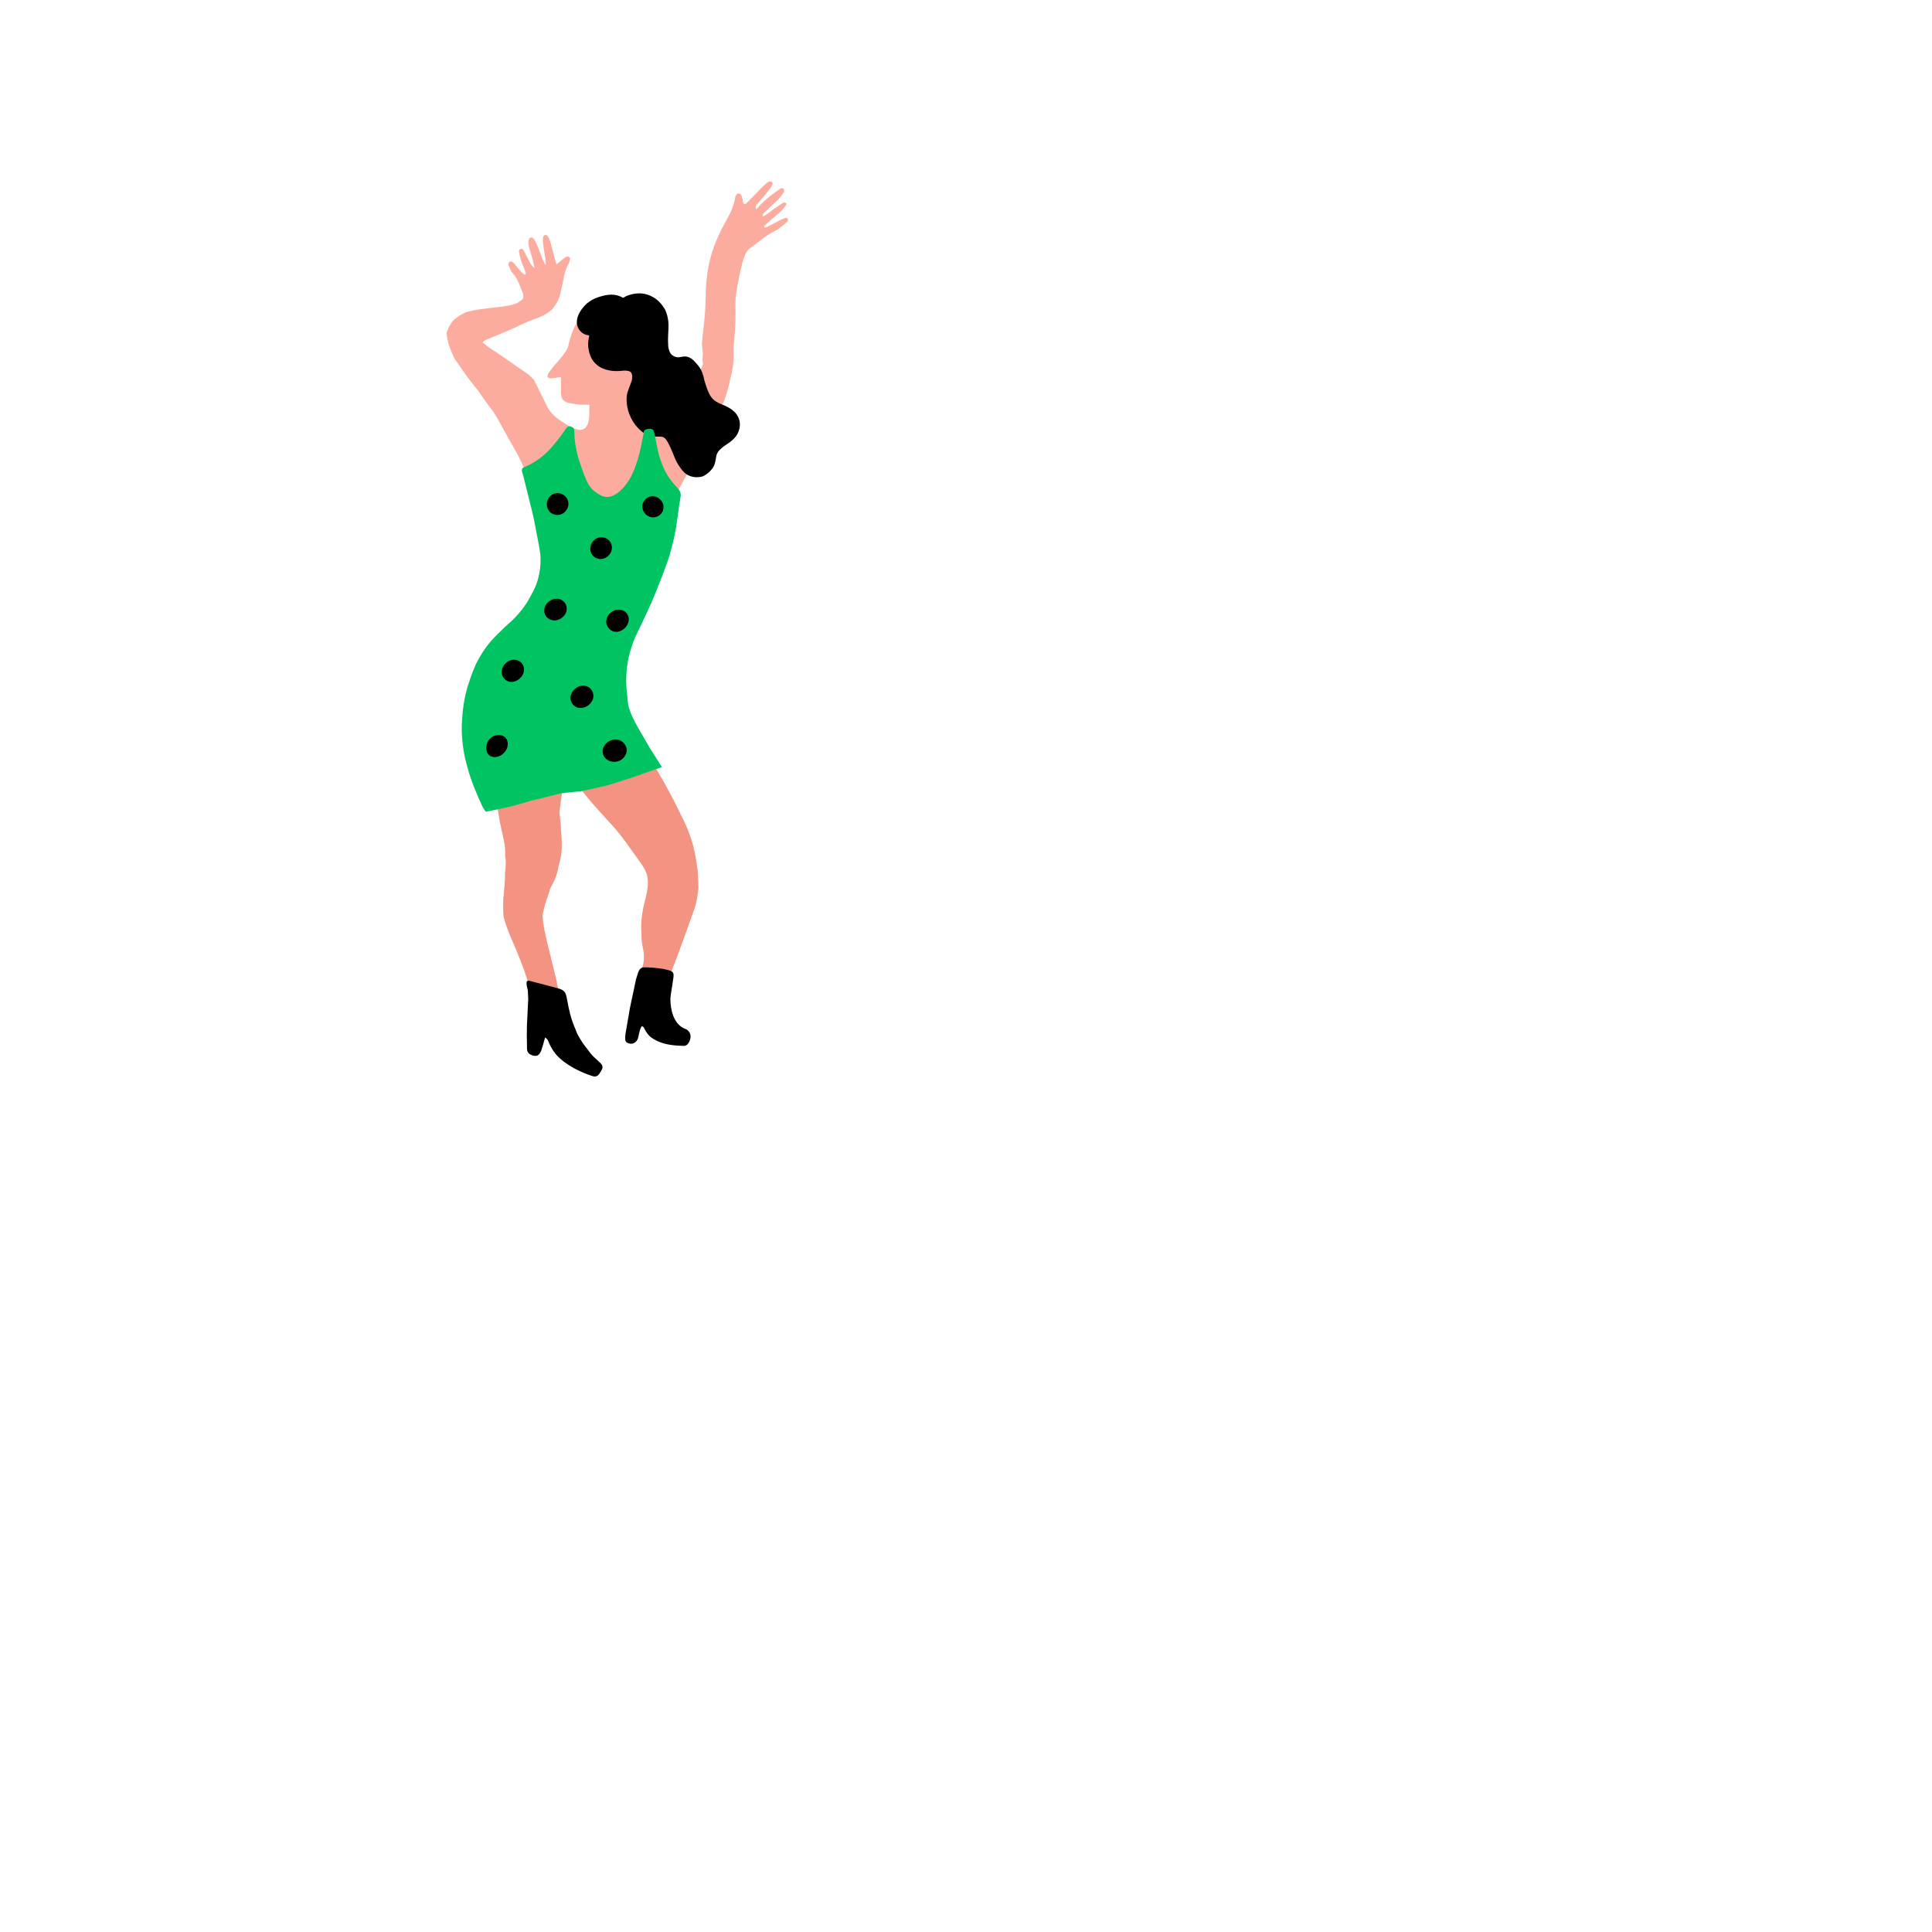 <?xml version="1.0" ?>
<svg xmlns="http://www.w3.org/2000/svg" version="1.1" width="384" height="384">
  <defs/>
  <g>
    <path d="M 156.611 43.535 C 156.51 43.296 156.237 43.241 155.973 43.346 C 155.834 43.401 155.696 43.46 155.559 43.522 C 155.337 43.621 155.117 43.727 154.901 43.838 C 154.081 44.258 153.273 44.7 152.448 45.109 C 152.263 45.202 151.975 45.394 151.834 44.934 C 152.138 44.664 152.472 44.358 152.814 44.063 C 153.532 43.444 154.273 42.849 154.968 42.208 C 154.997 42.181 155.026 42.155 155.054 42.129 C 155.297 41.904 155.518 41.657 155.73 41.402 C 155.812 41.301 155.893 41.2 155.973 41.098 C 156.052 40.999 156.129 40.9 156.206 40.801 C 156.315 40.663 156.385 40.417 156.176 40.321 C 156.085 40.278 155.951 40.249 155.833 40.254 C 155.767 40.256 155.706 40.27 155.661 40.298 C 155.469 40.419 155.278 40.542 155.087 40.667 C 154.616 40.974 154.153 41.293 153.696 41.62 C 153.02 42.104 152.414 42.694 151.599 43.037 C 151.501 42.413 152.006 42.205 152.304 41.907 C 152.992 41.223 153.721 40.576 154.413 39.897 C 154.518 39.793 154.621 39.688 154.724 39.582 C 154.919 39.381 155.099 39.163 155.269 38.938 C 155.353 38.827 155.434 38.713 155.512 38.599 C 155.604 38.465 155.693 38.329 155.781 38.194 C 155.918 37.984 155.912 37.698 155.717 37.512 C 155.567 37.37 155.385 37.371 155.214 37.439 C 155.15 37.464 155.087 37.499 155.028 37.539 C 154.656 37.794 154.287 38.054 153.926 38.32 C 153.745 38.453 153.565 38.587 153.388 38.724 C 153.095 38.947 152.808 39.175 152.527 39.41 C 151.915 39.923 151.334 40.468 150.798 41.062 C 150.634 41.244 150.475 41.429 150.32 41.62 C 150.207 41.34 150.102 41.046 150.339 40.755 C 150.668 40.35 151.038 39.973 151.37 39.569 C 151.482 39.434 151.593 39.299 151.705 39.164 C 152.04 38.757 152.375 38.351 152.7 37.938 C 152.735 37.894 152.769 37.849 152.804 37.804 C 152.938 37.629 153.07 37.452 153.199 37.274 C 153.255 37.196 153.305 37.121 153.348 37.049 C 153.629 36.574 153.612 36.243 153.355 36.125 C 153.268 36.085 153.185 36.064 153.107 36.057 C 152.737 36.023 152.459 36.323 152.178 36.558 C 152.174 36.561 152.169 36.565 152.165 36.569 C 151.865 36.815 151.591 37.093 151.321 37.369 C 151.097 37.598 150.874 37.827 150.652 38.057 C 149.944 38.78 149.239 39.506 148.526 40.226 C 148.494 40.26 148.462 40.293 148.429 40.327 C 148.063 40.707 147.766 40.636 147.677 40.133 C 147.62 39.807 147.581 39.477 147.483 39.169 C 147.42 38.972 147.333 38.783 147.202 38.611 C 147.032 38.388 146.536 38.414 146.385 38.667 C 146.288 38.831 146.16 39.004 146.136 39.176 C 146.081 39.57 145.998 39.956 145.893 40.335 C 145.741 40.883 145.543 41.417 145.316 41.942 C 145.31 41.956 145.303 41.971 145.297 41.985 C 144.884 42.882 144.39 43.754 143.904 44.629 C 143.586 45.2 143.297 45.775 143.036 46.353 C 142.832 46.778 142.643 47.204 142.468 47.633 C 142.296 48.018 142.136 48.404 141.987 48.792 C 141.971 48.834 141.954 48.876 141.939 48.919 C 141.443 50.275 141.076 51.647 140.814 53.029 C 140.575 54.289 140.423 55.557 140.34 56.83 C 140.328 56.995 140.317 57.161 140.307 57.327 C 140.299 57.445 140.292 57.562 140.284 57.68 C 140.282 58.216 140.272 58.752 140.253 59.287 C 140.238 60.004 140.208 60.721 140.166 61.438 C 140.085 62.808 139.957 64.178 139.793 65.549 C 139.784 65.629 139.774 65.709 139.764 65.79 C 139.69 66.662 139.601 67.534 139.499 68.407 C 139.551 68.837 139.6 69.267 139.646 69.697 C 139.673 69.944 139.688 70.186 139.691 70.424 C 139.687 70.78 139.658 71.125 139.605 71.46 C 139.662 71.729 139.704 71.99 139.734 72.244 C 139.643 72.562 139.534 72.871 139.405 73.171 C 139.197 73.658 138.988 74.147 138.768 74.624 C 138.66 74.855 138.55 75.084 138.435 75.307 C 138.101 75.954 137.773 76.606 137.461 77.275 C 137.426 77.33 137.392 77.385 137.358 77.441 C 136.99 78.031 136.637 78.634 136.304 79.258 C 136.231 79.412 136.161 79.567 136.091 79.723 C 135.711 80.583 135.264 81.343 134.757 82.02 C 134.6 82.212 134.437 82.397 134.271 82.576 C 134.061 82.801 133.844 83.016 133.62 83.222 C 133.181 83.6 132.715 83.944 132.226 84.258 C 132.048 84.373 131.867 84.484 131.684 84.591 C 131.299 84.816 130.908 85 130.513 85.165 C 130.36 85.218 130.206 85.269 130.051 85.317 C 129.853 85.371 129.654 85.42 129.453 85.466 C 128.721 85.537 128.006 85.366 127.401 84.724 C 127.32 84.64 127.246 84.551 127.177 84.46 C 126.43 83.53 126.298 82.269 126.304 81.041 C 126.311 80.679 126.331 80.319 126.349 79.972 C 126.358 79.823 126.299 79.719 126.216 79.651 C 126.223 79.467 126.23 79.283 126.238 79.1 C 126.271 78.808 126.305 78.516 126.334 78.224 C 126.357 77.99 126.387 77.756 126.419 77.523 C 126.443 77.274 126.469 77.026 126.492 76.778 C 126.545 75.818 126.605 74.858 126.669 73.898 C 126.693 73.525 126.719 73.151 126.745 72.778 C 126.818 72.189 126.893 71.599 126.967 71.01 C 127.189 69.256 127.27 67.522 126.988 65.841 C 126.916 65.412 126.832 64.988 126.722 64.578 C 126.705 64.524 126.688 64.469 126.67 64.415 C 126.519 63.956 126.329 63.519 126.078 63.116 C 125.445 62.104 124.59 61.365 123.519 60.903 C 123.516 60.902 123.514 60.901 123.512 60.9 C 122.958 60.68 122.398 60.488 121.779 60.477 C 121.227 60.466 120.673 60.513 120.12 60.606 C 119.908 60.642 119.695 60.685 119.483 60.734 C 118.454 60.973 117.556 61.37 116.788 61.925 C 116.526 62.105 116.277 62.301 116.041 62.512 C 115.06 63.391 114.3 64.544 113.764 65.965 C 113.471 66.743 113.226 67.529 113.037 68.322 C 113.005 68.464 112.975 68.607 112.947 68.749 C 112.929 68.84 112.914 68.936 112.873 69.02 C 112.784 69.207 112.698 69.396 112.611 69.585 C 112.186 70.206 111.759 70.827 111.238 71.415 C 110.52 72.226 109.817 73.044 109.199 73.9 C 109.151 73.967 109.104 74.034 109.059 74.101 C 108.98 74.258 108.914 74.417 108.868 74.577 C 108.751 74.976 108.952 75.19 109.448 75.185 C 110.037 75.179 110.633 75.079 111.228 74.962 C 111.434 74.921 111.503 74.957 111.501 75.119 C 111.493 75.988 111.497 76.856 111.494 77.725 C 111.494 77.887 111.487 78.05 111.482 78.213 C 111.515 78.452 111.55 78.69 111.614 78.925 C 111.733 79.367 112.033 79.692 112.513 79.905 C 112.789 80.028 113.079 80.108 113.375 80.165 C 113.636 80.217 113.903 80.25 114.171 80.279 C 114.177 80.28 114.183 80.281 114.189 80.282 C 114.214 80.287 114.24 80.291 114.265 80.295 C 114.401 80.321 114.536 80.342 114.672 80.36 C 115.294 80.434 115.927 80.44 116.559 80.445 C 116.728 80.446 116.898 80.453 117.067 80.444 C 117.12 80.441 117.141 80.463 117.174 80.476 C 117.158 80.735 117.143 81.013 117.123 81.302 C 117.146 82.121 117.139 83.026 116.966 83.78 C 116.833 84.357 116.603 84.846 116.212 85.141 C 115.908 85.366 115.513 85.484 115 85.45 C 113.97 85.171 112.97 84.679 112.086 84.038 C 111.827 83.893 111.576 83.737 111.335 83.573 C 110.148 82.766 109.188 81.744 108.65 80.618 C 108.558 80.425 108.468 80.231 108.379 80.037 C 108.166 79.622 107.96 79.204 107.758 78.785 C 107.656 78.583 107.554 78.381 107.453 78.179 C 106.999 77.267 106.548 76.355 106.098 75.442 C 105.77 75.124 105.443 74.807 105.115 74.49 C 105.075 74.462 105.036 74.434 104.996 74.407 C 103.64 73.461 102.282 72.516 100.916 71.574 C 99.646 70.698 98.357 69.828 97.041 68.967 C 96.908 68.856 96.774 68.746 96.64 68.635 C 96.595 68.598 96.55 68.562 96.505 68.525 C 96.418 68.453 96.341 68.383 96.275 68.315 C 96.064 68.22 95.948 68.137 95.942 68.063 C 95.991 67.963 96.074 67.871 96.196 67.787 C 96.234 67.76 96.272 67.733 96.308 67.705 C 96.481 67.625 96.643 67.537 96.822 67.462 C 97.924 66.997 99.026 66.532 100.129 66.068 C 100.608 65.866 101.087 65.665 101.566 65.464 C 101.939 65.292 102.311 65.12 102.684 64.949 C 102.98 64.807 103.277 64.666 103.573 64.525 C 103.747 64.443 103.924 64.364 104.105 64.29 C 104.771 63.959 105.485 63.675 106.231 63.428 C 107.704 62.94 108.856 62.285 109.728 61.486 C 109.736 61.477 109.744 61.468 109.752 61.459 C 110.577 60.545 111.112 59.472 111.4 58.266 C 111.525 57.741 111.636 57.213 111.736 56.684 C 111.781 56.512 111.824 56.34 111.866 56.168 C 111.89 56.059 111.914 55.95 111.937 55.84 C 111.96 55.696 111.983 55.552 112.005 55.407 C 112.02 55.307 112.036 55.207 112.053 55.108 C 112.188 54.389 112.379 53.681 112.728 52.994 C 112.799 52.833 112.878 52.673 112.965 52.514 C 113.056 52.349 113.127 52.175 113.185 51.999 C 113.227 51.865 113.263 51.731 113.293 51.598 C 113.302 51.561 113.308 51.524 113.31 51.488 C 113.317 51.314 113.251 51.144 113.046 51.043 C 113.019 51.03 112.992 51.018 112.964 51.009 C 112.757 50.948 112.535 51 112.376 51.119 C 112.365 51.126 112.355 51.133 112.345 51.141 C 111.946 51.441 111.564 51.759 111.158 52.097 C 111.041 52.192 110.922 52.288 110.801 52.387 C 110.735 52.434 110.669 52.481 110.602 52.529 C 110.578 52.45 110.554 52.375 110.532 52.302 C 110.523 52.273 110.514 52.245 110.505 52.217 C 110.494 52.183 110.483 52.149 110.472 52.115 C 110.461 52.08 110.45 52.046 110.439 52.012 C 110.371 51.8 110.31 51.604 110.259 51.405 C 110.176 51.084 110.095 50.763 110.016 50.442 C 109.94 50.141 109.865 49.841 109.788 49.541 C 109.661 49.055 109.53 48.569 109.39 48.087 C 109.267 47.662 109.055 47.263 108.835 46.881 C 108.771 46.768 108.548 46.693 108.392 46.7 C 108.104 46.712 107.972 46.943 107.941 47.186 C 107.904 47.473 107.866 47.77 107.902 48.047 C 107.917 48.169 107.933 48.291 107.95 48.413 C 108.039 49.156 108.141 49.898 108.265 50.634 C 108.265 50.635 108.265 50.637 108.265 50.638 C 108.291 50.796 108.321 50.952 108.35 51.115 C 108.427 51.555 108.5 52.039 108.459 52.701 C 108.183 52.217 108.03 52.008 107.939 51.778 C 107.807 51.443 107.683 51.106 107.558 50.769 C 107.548 50.741 107.538 50.713 107.528 50.685 C 107.373 50.267 107.218 49.85 107.051 49.438 C 106.868 48.987 106.668 48.543 106.456 48.107 C 106.423 48.041 106.39 47.975 106.357 47.909 C 106.323 47.841 106.289 47.773 106.254 47.705 C 106.112 47.426 105.928 47.144 105.483 47.226 C 105.176 47.283 105.003 47.627 105.034 48.203 C 105.035 48.221 105.035 48.24 105.037 48.259 C 105.052 48.516 105.084 48.772 105.133 49.021 C 105.156 49.13 105.182 49.238 105.211 49.344 C 105.295 49.651 105.385 49.956 105.478 50.26 C 105.6 50.68 105.727 51.098 105.841 51.521 C 105.907 51.767 105.966 52.014 106.029 52.288 C 106.099 52.583 106.173 52.907 106.265 53.287 C 105.99 53.089 105.789 52.886 105.633 52.681 C 105.327 52.294 105.202 51.894 105.008 51.53 C 104.735 51.016 104.469 50.499 104.183 49.992 C 104.141 49.916 104.099 49.84 104.057 49.765 C 104.048 49.75 104.04 49.735 104.031 49.72 C 104 49.667 103.965 49.61 103.919 49.562 C 103.843 49.481 103.741 49.425 103.594 49.45 C 103.562 49.456 103.528 49.466 103.491 49.48 C 103.379 49.522 103.297 49.584 103.242 49.656 C 103.154 49.763 103.129 49.895 103.151 50.017 C 103.163 50.084 103.175 50.151 103.187 50.218 C 103.265 50.678 103.35 51.138 103.496 51.573 C 103.708 52.205 103.959 52.821 104.205 53.44 C 104.248 53.55 104.292 53.66 104.335 53.77 C 104.36 53.834 104.384 53.898 104.408 53.962 C 104.414 53.976 104.42 53.991 104.426 54.005 C 104.506 54.193 104.615 54.385 104.3 54.613 C 104.27 54.589 104.239 54.567 104.207 54.545 C 104.076 54.462 103.939 54.385 103.84 54.285 C 103.621 54.064 103.412 53.837 103.206 53.608 C 103.113 53.497 103.02 53.386 102.928 53.274 C 102.68 52.976 102.461 52.655 102.199 52.369 C 101.841 51.979 101.447 51.868 101.238 52.076 C 100.912 52.399 101.045 52.674 101.174 52.935 C 101.238 53.068 101.297 53.204 101.355 53.342 C 101.504 53.694 101.646 54.051 101.913 54.332 C 102.394 54.839 102.724 55.41 102.997 56.004 C 103.111 56.249 103.215 56.498 103.316 56.749 C 103.456 57.095 103.593 57.443 103.739 57.788 C 103.754 57.821 103.769 57.855 103.783 57.889 C 103.98 58.334 104.052 58.751 104.01 59.138 C 103.945 59.347 103.813 59.527 103.616 59.68 C 103.548 59.733 103.473 59.782 103.39 59.828 C 102.958 60.213 102.276 60.491 101.377 60.662 C 100.93 60.747 100.482 60.831 100.034 60.914 C 99.085 61.032 98.132 61.144 97.175 61.249 C 96.589 61.313 96.008 61.384 95.434 61.464 C 94.535 61.607 93.658 61.776 92.81 61.983 C 92.769 61.993 92.728 62.003 92.688 62.013 C 91.815 62.416 91.065 62.875 90.435 63.389 C 90.228 63.573 90.038 63.765 89.868 63.966 C 89.718 64.163 89.581 64.364 89.456 64.57 C 89.146 65.082 88.914 65.622 88.757 66.191 C 88.774 66.386 88.801 66.586 88.839 66.789 C 88.888 67.263 88.986 67.753 89.132 68.259 C 89.34 68.982 89.62 69.698 89.943 70.411 C 90.122 70.807 90.314 71.201 90.514 71.594 C 90.682 71.807 90.854 72.02 91.027 72.233 C 91.083 72.318 91.139 72.404 91.195 72.489 C 91.887 73.541 92.627 74.581 93.409 75.608 C 93.632 75.902 93.86 76.196 94.09 76.488 C 94.391 76.859 94.698 77.228 95.009 77.596 C 95.26 77.977 95.516 78.356 95.778 78.733 C 96.51 79.791 97.283 80.838 98.092 81.873 C 98.108 81.901 98.125 81.928 98.141 81.956 C 98.39 82.375 98.644 82.792 98.902 83.207 C 99.295 83.96 99.702 84.708 100.123 85.452 C 100.813 86.676 101.51 87.898 102.196 89.124 C 102.47 89.614 102.742 90.104 103.012 90.596 C 103.193 90.948 103.373 91.3 103.551 91.653 C 103.658 91.919 103.763 92.184 103.868 92.45 C 103.932 92.604 103.997 92.757 104.061 92.911 C 104.305 93.498 104.6 94.046 104.94 94.558 C 105.065 94.772 105.197 94.979 105.336 95.181 C 105.822 95.883 106.397 96.516 107.048 97.089 C 107.221 97.241 107.397 97.391 107.573 97.539 C 108.442 98.264 109.35 98.925 110.295 99.524 C 110.429 99.61 110.563 99.695 110.699 99.778 C 110.815 99.851 110.932 99.923 111.049 99.994 C 111.366 100.186 111.688 100.371 112.013 100.55 C 113.027 101.115 114.078 101.618 115.162 102.06 C 115.262 102.101 115.363 102.142 115.463 102.182 C 116.199 102.473 116.938 102.689 117.679 102.841 C 118.051 102.917 118.424 102.976 118.798 103.021 C 119.217 103.07 119.637 103.101 120.059 103.114 C 120.455 103.126 120.852 103.123 121.25 103.107 C 121.554 103.098 121.859 103.08 122.164 103.056 C 123.092 102.981 124.023 102.84 124.956 102.653 C 125.151 102.612 125.345 102.569 125.54 102.524 C 126.286 102.354 127.007 102.131 127.713 101.871 C 128.399 101.629 129.068 101.35 129.727 101.05 C 130.083 100.888 130.437 100.72 130.789 100.549 C 131.308 100.286 131.824 100.016 132.339 99.746 C 132.774 99.528 133.208 99.31 133.644 99.097 C 133.942 98.951 134.144 98.729 134.307 98.469 C 134.353 98.39 134.394 98.307 134.433 98.222 C 134.588 97.883 134.753 97.55 134.927 97.222 C 135.074 96.949 135.227 96.679 135.384 96.412 C 135.591 95.986 135.811 95.569 136.039 95.159 C 136.112 95.028 136.185 94.897 136.26 94.768 C 136.79 93.837 137.353 92.932 137.927 92.037 C 138.007 91.911 138.087 91.785 138.165 91.659 C 138.217 91.579 138.269 91.498 138.32 91.417 C 138.355 91.362 138.39 91.307 138.425 91.251 C 138.48 91.152 138.535 91.053 138.59 90.953 C 139.182 89.907 139.724 88.826 140.198 87.696 C 140.216 87.653 140.234 87.61 140.252 87.567 C 140.672 86.515 141.115 85.48 141.586 84.465 C 141.616 84.4 141.646 84.335 141.677 84.27 C 141.938 83.707 142.208 83.151 142.487 82.601 C 142.75 82.047 143.022 81.499 143.304 80.958 C 143.566 80.456 143.819 79.943 144.042 79.412 C 144.05 79.389 144.058 79.365 144.066 79.342 C 144.111 79.207 144.155 79.071 144.199 78.936 C 144.547 77.859 144.853 76.763 145.079 75.635 C 145.12 75.451 145.159 75.267 145.196 75.081 C 145.199 75.07 145.202 75.059 145.205 75.048 C 145.602 73.6 145.837 72.094 145.82 70.504 C 145.815 70.09 145.806 69.676 145.791 69.263 C 145.826 68.836 145.855 68.409 145.879 67.983 C 145.961 67.248 146.026 66.514 146.076 65.781 C 146.18 64.226 146.212 62.675 146.178 61.13 C 146.172 60.867 146.169 60.603 146.169 60.34 C 146.173 60.055 146.181 59.771 146.191 59.486 C 146.235 59.06 146.285 58.633 146.341 58.206 C 146.414 57.704 146.495 57.202 146.584 56.7 C 146.843 55.232 147.165 53.764 147.529 52.293 C 147.6 52.006 147.7 51.719 147.806 51.433 C 147.874 51.244 147.945 51.054 148.011 50.865 C 148.058 50.729 148.114 50.597 148.178 50.47 C 148.331 50.139 148.539 49.838 148.797 49.572 C 148.947 49.424 149.114 49.286 149.297 49.161 C 150.105 48.605 150.861 47.98 151.645 47.391 C 152.295 46.903 152.964 46.441 153.699 46.065 C 153.844 45.986 153.991 45.91 154.142 45.838 C 154.449 45.693 154.733 45.492 155.009 45.281 C 155.154 45.169 155.297 45.054 155.44 44.943 C 155.802 44.663 156.152 44.361 156.467 44.034 C 156.586 43.92 156.664 43.661 156.611 43.535" stroke-width="2.0" fill="rgb(252, 172, 159)" opacity="1.0"/>
    <path d="M 130.61 86.774 C 130.632 86.774 130.653 86.775 130.675 86.775 C 130.891 86.777 131.107 86.779 131.323 86.783 C 131.544 86.788 131.738 86.842 131.912 86.94 C 132.179 87.091 132.398 87.345 132.589 87.678 C 132.605 87.704 132.621 87.73 132.637 87.757 C 133.016 88.398 133.327 89.075 133.612 89.766 C 133.79 90.178 133.958 90.596 134.126 91.015 C 134.364 91.609 134.663 92.157 135.01 92.672 C 135.198 92.953 135.4 93.224 135.613 93.487 C 136.1 94.087 136.65 94.457 137.252 94.65 C 137.586 94.771 137.937 94.833 138.303 94.847 C 138.494 94.855 138.683 94.847 138.872 94.834 C 139 94.819 139.129 94.801 139.256 94.784 C 139.495 94.752 139.722 94.673 139.94 94.555 C 140.283 94.369 140.6 94.142 140.894 93.882 C 141.141 93.649 141.372 93.391 141.589 93.113 C 141.903 92.709 142.078 92.218 142.18 91.682 C 142.214 91.505 142.249 91.328 142.281 91.15 C 142.304 91.026 142.326 90.902 142.347 90.777 C 142.358 90.705 142.373 90.635 142.39 90.567 C 142.478 90.189 142.65 89.871 142.889 89.599 C 142.929 89.553 142.969 89.508 143.01 89.464 C 143.272 89.185 143.551 88.931 143.859 88.714 C 144.422 88.32 145.013 87.975 145.533 87.508 C 146.056 87.038 146.511 86.507 146.784 85.795 C 146.85 85.624 146.903 85.451 146.943 85.278 C 147.238 84.133 146.963 82.966 146.168 82.057 C 146.117 82.001 146.063 81.947 146.008 81.893 C 145.487 81.385 144.909 81.02 144.297 80.738 C 144.068 80.622 143.833 80.521 143.595 80.43 C 143.152 80.262 142.722 80.052 142.303 79.796 C 141.935 79.573 141.622 79.292 141.369 78.926 C 141.222 78.735 141.09 78.521 140.974 78.281 C 140.617 77.545 140.344 76.787 140.116 76.009 C 140.084 75.9 140.052 75.791 140.019 75.682 C 139.959 75.41 139.897 75.139 139.832 74.869 C 139.6 73.923 139.21 73.161 138.693 72.556 C 138.567 72.401 138.433 72.256 138.292 72.12 C 138.195 71.99 138.091 71.868 137.981 71.754 C 137.542 71.297 137.053 71.013 136.525 70.891 C 136.469 70.878 136.413 70.869 136.357 70.863 C 136.046 70.82 135.735 70.875 135.423 70.933 C 135.174 70.979 134.924 71.031 134.674 71.018 C 134.59 71.013 134.508 71 134.429 70.98 C 134.009 70.9 133.644 70.673 133.328 70.324 C 133.318 70.31 133.309 70.296 133.3 70.282 C 132.94 69.723 132.769 69.04 132.795 68.221 C 132.776 68.047 132.768 67.867 132.77 67.68 C 132.772 67.537 132.774 67.393 132.774 67.25 C 132.82 66.5 132.848 65.752 132.87 65.006 C 132.907 63.714 132.663 62.563 132.179 61.52 C 132.172 61.505 132.165 61.49 132.158 61.475 C 131.562 60.49 130.834 59.653 129.862 59.084 C 129.486 58.864 129.103 58.693 128.711 58.57 C 128.298 58.433 127.875 58.35 127.443 58.319 C 127.366 58.314 127.289 58.31 127.211 58.308 C 126.429 58.294 125.627 58.434 124.807 58.714 C 124.549 58.802 124.301 58.924 124.072 59.086 C 123.938 59.18 123.831 59.189 123.694 59.113 C 123.365 58.931 123.029 58.797 122.685 58.707 C 121.892 58.503 121.053 58.524 120.181 58.714 C 120.14 58.723 120.099 58.732 120.058 58.742 C 119.237 58.936 118.429 59.193 117.661 59.62 C 116.953 60.014 116.355 60.513 115.878 61.131 C 115.536 61.539 115.245 61.999 115.006 62.512 C 114.532 63.533 114.577 64.467 114.925 65.188 C 115.244 65.851 115.817 66.334 116.475 66.541 C 116.535 66.559 116.595 66.575 116.655 66.588 C 116.801 66.622 116.993 66.601 117.075 66.712 C 117.163 66.829 117.056 67.018 117.025 67.173 C 116.87 67.938 116.857 68.67 116.973 69.366 C 117.045 69.852 117.176 70.321 117.364 70.774 C 117.462 71.009 117.571 71.231 117.69 71.438 C 118.045 71.986 118.474 72.434 118.975 72.782 C 119.531 73.169 120.177 73.433 120.911 73.575 C 121.075 73.615 121.244 73.648 121.418 73.675 C 122.227 73.799 123.046 73.767 123.872 73.674 C 123.994 73.66 124.114 73.654 124.233 73.655 C 124.466 73.656 124.695 73.687 124.923 73.745 C 125.385 73.864 125.595 74.134 125.651 74.688 C 125.692 75.094 125.608 75.49 125.49 75.878 C 125.49 75.878 125.489 75.878 125.489 75.879 C 125.299 76.408 125.107 76.938 124.903 77.463 C 124.78 77.777 124.684 78.093 124.613 78.409 C 124.483 79.246 124.524 80.086 124.691 80.919 C 124.785 81.389 124.911 81.841 125.068 82.274 C 125.47 83.333 126.057 84.283 126.835 85.103 C 126.918 85.19 127.002 85.274 127.089 85.353 C 127.902 86.155 128.869 86.597 129.948 86.731 C 130.168 86.759 130.389 86.77 130.61 86.79 L 130.61 86.774" stroke-width="2.0" fill="rgb(0, 0, 0)" opacity="1.0"/>
    <path d="M 105.033 152.472 C 105.429 152.516 105.826 152.557 106.223 152.598 C 106.818 152.666 107.412 152.733 108.003 152.81 C 108.267 152.849 108.53 152.89 108.792 152.932 C 108.881 152.946 108.967 152.963 109.051 152.982 C 109.847 153.16 110.425 153.541 110.83 154.081 C 111.052 154.411 111.197 154.803 111.279 155.246 C 111.332 155.529 111.381 155.812 111.428 156.097 C 111.429 156.1 111.43 156.102 111.431 156.105 C 111.431 156.107 111.431 156.108 111.431 156.109 C 111.528 156.741 111.606 157.376 111.669 158.013 C 111.653 158.045 111.637 158.077 111.62 158.109 C 111.611 158.195 111.602 158.281 111.593 158.368 C 111.537 158.875 111.47 159.385 111.392 159.896 C 111.383 159.943 111.374 159.99 111.365 160.037 C 111.323 160.43 111.276 160.824 111.224 161.219 C 111.218 161.27 111.211 161.321 111.204 161.372 C 111.217 161.551 111.229 161.73 111.241 161.91 C 111.337 162.641 111.418 163.376 111.468 164.121 C 111.494 164.513 111.511 164.907 111.518 165.306 C 111.547 165.576 111.571 165.848 111.591 166.122 C 111.622 166.477 111.644 166.835 111.656 167.196 C 111.712 168.803 111.548 170.351 111.11 171.832 C 111.084 171.918 111.058 172.004 111.031 172.09 C 110.813 173.472 110.364 174.797 109.642 176.059 C 109.623 176.098 109.603 176.136 109.584 176.175 C 109.497 176.348 109.411 176.522 109.327 176.697 C 109.164 177.249 109.007 177.806 108.815 178.335 C 108.447 179.346 108.148 180.397 107.914 181.486 C 107.888 181.643 107.863 181.801 107.84 181.959 C 107.845 182.068 107.852 182.178 107.858 182.288 C 107.869 182.464 107.882 182.64 107.896 182.817 C 108.05 184.076 108.293 185.382 108.62 186.73 C 108.894 187.859 109.169 188.989 109.446 190.12 C 109.723 191.25 110 192.381 110.278 193.512 C 110.356 193.831 110.434 194.15 110.512 194.469 C 110.563 194.707 110.615 194.945 110.666 195.183 C 110.686 195.323 110.707 195.464 110.728 195.604 C 110.84 196.037 110.953 196.471 111.065 196.904 C 111.089 196.999 111.114 197.095 111.138 197.19 C 111.152 197.683 111.159 198.176 111.114 198.644 C 111.073 199.085 110.867 199.393 110.507 199.503 C 110.369 199.542 110.209 199.555 110.03 199.537 C 109.446 199.479 108.854 199.388 108.255 199.239 C 107.812 199.119 107.364 198.957 106.913 198.739 C 106.312 198.449 105.873 197.967 105.714 197.262 C 105.683 197.127 105.653 196.992 105.622 196.857 C 105.329 196.151 105.043 195.443 104.807 194.747 C 104.685 194.386 104.562 194.025 104.436 193.663 C 104.359 193.411 104.28 193.158 104.201 192.905 C 104.026 192.442 103.849 191.979 103.666 191.516 C 103.601 191.34 103.534 191.164 103.467 190.987 C 102.99 189.73 102.477 188.468 101.908 187.196 C 101.382 186.023 100.925 184.868 100.539 183.733 C 100.374 183.211 100.225 182.694 100.091 182.181 C 100.088 182.151 100.086 182.121 100.083 182.09 C 99.952 180.476 99.972 178.905 100.151 177.379 C 100.243 176.594 100.293 175.788 100.343 174.983 C 100.348 174.844 100.354 174.706 100.36 174.567 C 100.374 174.244 100.374 173.92 100.36 173.597 C 100.421 173.238 100.462 172.878 100.481 172.519 C 100.545 171.902 100.547 171.286 100.487 170.67 C 100.465 170.441 100.434 170.212 100.395 169.982 C 100.448 169.239 100.404 168.497 100.266 167.754 C 100.228 167.465 100.176 167.177 100.112 166.889 C 99.9 165.939 99.694 164.986 99.489 164.032 C 99.42 163.708 99.35 163.384 99.281 163.059 C 99.199 162.528 99.117 161.997 99.033 161.466 C 99.017 161.372 99.001 161.279 98.985 161.185 C 98.751 159.836 98.496 158.495 98.264 157.145 C 98.261 157.125 98.257 157.104 98.254 157.084 C 98.166 156.526 98.095 155.963 98.088 155.379 C 98.08 155.115 98.086 154.848 98.109 154.575 C 98.118 154.478 98.128 154.38 98.141 154.282 C 98.172 154.041 98.209 153.828 98.255 153.64 C 98.501 152.733 98.975 152.434 100.115 152.349 C 100.309 152.335 100.501 152.325 100.694 152.319 C 101.23 152.303 101.763 152.314 102.292 152.333 C 103.208 152.367 104.114 152.444 105.024 152.503 L 105.033 152.472" stroke-width="2.0" fill="rgb(242, 148, 129)" opacity="1.0"/>
    <path d="M 138.832 176.563 C 138.71 177.294 138.619 178.062 138.497 178.837 C 138.423 179.202 138.341 179.569 138.245 179.934 C 138.178 180.164 138.105 180.393 138.025 180.62 C 137.509 182.09 136.984 183.559 136.453 185.026 C 135.922 186.493 135.386 187.959 134.847 189.424 C 134.771 189.632 134.694 189.84 134.617 190.048 C 134.51 190.338 134.403 190.629 134.295 190.919 C 134.268 190.986 134.242 191.053 134.215 191.12 C 134.147 191.292 134.079 191.463 134.012 191.634 C 133.726 192.355 133.44 193.075 133.154 193.795 C 132.88 194.486 132.521 195.164 132.134 195.82 C 131.92 196.183 131.662 196.477 131.365 196.684 C 131.078 196.904 130.746 197.033 130.374 197.052 C 130.239 197.057 130.098 197.049 129.953 197.027 C 129.427 196.946 128.901 196.853 128.386 196.736 C 128.097 196.671 127.812 196.597 127.532 196.513 C 127.112 196.386 126.875 196.122 126.814 195.752 C 126.783 195.578 126.791 195.38 126.837 195.163 C 126.959 194.587 127.102 194.011 127.269 193.439 C 127.338 193.238 127.41 193.038 127.485 192.839 C 127.49 192.826 127.495 192.813 127.5 192.8 C 127.657 192.358 127.783 191.918 127.872 191.481 C 127.956 191.008 127.997 190.538 127.987 190.075 C 127.986 189.644 127.942 189.219 127.849 188.802 C 127.614 187.757 127.496 186.704 127.486 185.644 C 127.453 185.178 127.442 184.711 127.449 184.242 C 127.449 184.205 127.449 184.168 127.449 184.131 C 127.454 182.525 127.691 180.904 128.131 179.265 C 128.289 178.677 128.415 178.082 128.54 177.488 C 128.705 176.709 128.79 175.953 128.77 175.214 C 128.759 175.018 128.742 174.823 128.717 174.629 C 128.679 174.327 128.622 174.028 128.545 173.731 C 128.329 173.135 128.036 172.548 127.655 171.968 C 127.625 171.924 127.595 171.881 127.564 171.837 C 126.665 170.571 125.773 169.303 124.861 168.048 C 124.742 167.885 124.623 167.722 124.504 167.56 C 124.234 167.194 123.961 166.83 123.686 166.468 C 123.517 166.243 123.347 166.018 123.176 165.793 C 122.807 165.34 122.434 164.889 122.055 164.442 C 122.001 164.383 121.948 164.325 121.894 164.266 C 120.7 162.965 119.493 161.67 118.333 160.351 C 117.897 159.856 117.468 159.357 117.049 158.853 C 116.592 158.309 116.145 157.76 115.713 157.204 C 115.641 157.084 115.569 156.963 115.499 156.842 C 115.408 156.652 115.319 156.461 115.232 156.269 C 114.923 155.58 114.621 154.884 114.4 154.171 C 114.318 153.905 114.322 153.659 114.406 153.441 C 114.554 153.119 114.874 152.858 115.342 152.689 C 115.858 152.502 116.413 152.37 116.958 152.293 C 117.65 152.194 118.342 152.103 119.034 152.017 C 119.079 152.01 119.125 152.003 119.17 151.997 C 119.391 151.96 119.611 151.924 119.832 151.889 C 120.645 151.766 121.46 151.652 122.276 151.547 C 123.497 151.389 124.723 151.251 125.951 151.129 C 126.441 151.067 126.932 151.009 127.424 150.953 C 128.293 150.854 128.982 151.029 129.514 151.489 C 129.787 151.716 130.021 152.015 130.219 152.388 C 130.357 152.649 130.496 152.909 130.635 153.169 C 130.788 153.43 130.94 153.691 131.093 153.952 C 131.287 154.289 131.481 154.626 131.673 154.963 C 132.16 155.816 132.64 156.672 133.096 157.539 C 133.146 157.633 133.195 157.727 133.244 157.822 C 133.421 158.139 133.593 158.458 133.763 158.778 C 134.361 159.948 134.922 161.135 135.521 162.305 C 136.132 163.5 136.652 164.717 137.097 165.952 C 137.198 166.233 137.296 166.516 137.39 166.799 C 137.526 167.221 137.654 167.645 137.774 168.071 C 137.906 168.605 138.025 169.142 138.133 169.682 C 138.356 170.793 138.532 171.917 138.67 173.05 C 138.681 173.188 138.69 173.326 138.7 173.465 C 138.701 173.488 138.703 173.511 138.704 173.535 C 138.75 174.507 138.786 175.485 138.832 176.563" stroke-width="2.0" fill="rgb(242, 148, 129)" opacity="1.0"/>
    <path d="M 127.551 203.969 C 127.367 204.244 127.252 204.535 127.166 204.832 C 127.076 205.135 127.018 205.446 126.95 205.754 C 126.916 205.928 126.879 206.101 126.832 206.272 C 126.543 207.307 125.559 207.74 124.658 207.25 C 124.421 207.122 124.301 206.897 124.276 206.649 C 124.275 206.64 124.275 206.632 124.274 206.623 C 124.256 206.236 124.261 205.836 124.328 205.445 C 124.53 204.261 124.734 203.078 124.939 201.894 C 124.963 201.758 124.986 201.622 125.01 201.486 C 125.06 201.189 125.109 200.891 125.159 200.593 C 125.276 200.023 125.393 199.452 125.51 198.882 C 125.548 198.708 125.585 198.535 125.623 198.361 C 125.708 197.966 125.794 197.571 125.88 197.176 C 126.042 196.399 126.206 195.623 126.369 194.846 C 126.423 194.587 126.516 194.329 126.591 194.071 C 126.679 193.768 126.755 193.513 126.83 193.299 C 126.98 192.926 127.119 192.679 127.303 192.521 C 127.642 192.22 128.143 192.231 129.169 192.299 C 129.806 192.341 130.44 192.39 131.063 192.471 C 131.658 192.548 132.243 192.654 132.812 192.811 C 132.871 192.828 132.931 192.845 132.99 192.863 C 133.779 193.099 133.961 193.389 133.849 194.255 C 133.707 195.355 133.513 196.456 133.347 197.557 C 133.291 197.931 133.256 198.3 133.243 198.663 C 133.245 199.199 133.29 199.723 133.379 200.235 C 133.464 200.788 133.6 201.326 133.786 201.85 C 133.811 201.912 133.837 201.974 133.863 202.035 C 134.348 203.162 135.028 204.043 136.216 204.501 C 136.374 204.562 136.513 204.64 136.634 204.731 C 137.399 205.307 137.463 206.437 136.782 207.407 C 136.577 207.7 136.258 207.882 135.938 207.875 C 135.687 207.869 135.436 207.862 135.187 207.851 C 134.287 207.81 133.4 207.726 132.546 207.541 C 132.197 207.465 131.853 207.373 131.517 207.26 C 130.806 207.021 130.125 206.693 129.487 206.24 C 129.47 206.228 129.453 206.216 129.436 206.203 C 129.047 205.921 128.75 205.552 128.484 205.156 C 128.401 205.03 128.322 204.902 128.244 204.773 C 128.06 204.469 128.012 204.037 127.551 203.969" stroke-width="2.0" fill="rgb(0, 0, 0)" opacity="1.0"/>
    <path d="M 108.344 206.209 C 108.073 207.138 107.858 207.979 107.595 208.78 C 107.561 208.855 107.526 208.929 107.491 209.003 C 107.075 209.884 106.571 210.045 105.642 209.696 C 105.384 209.599 105.187 209.469 105.056 209.298 C 104.856 209.08 104.752 208.795 104.748 208.426 C 104.745 208.172 104.741 207.918 104.738 207.663 C 104.71 206.377 104.688 205.091 104.733 203.826 C 104.778 202.572 104.841 201.324 104.91 200.077 C 104.937 199.591 104.965 199.105 104.993 198.619 C 104.963 198.019 104.934 197.42 104.905 196.82 C 104.863 196.649 104.821 196.477 104.779 196.306 C 104.713 196.038 104.672 195.773 104.652 195.523 C 104.61 195.011 104.819 194.832 105.369 194.977 C 105.662 195.054 105.955 195.132 106.249 195.21 C 106.855 195.367 107.462 195.525 108.07 195.685 C 108.645 195.837 109.221 195.991 109.797 196.147 C 110.164 196.241 110.531 196.337 110.898 196.433 C 111.591 196.615 111.984 196.829 112.312 197.271 C 112.411 197.456 112.488 197.683 112.559 197.965 C 112.749 198.724 112.857 199.47 113.013 200.225 C 113.204 201.157 113.443 202.088 113.768 203.021 C 113.82 203.169 113.874 203.318 113.93 203.466 C 114.068 203.845 114.221 204.225 114.394 204.605 C 114.476 204.841 114.565 205.076 114.662 205.312 C 114.744 205.48 114.829 205.648 114.919 205.817 C 115.41 206.734 115.984 207.598 116.661 208.403 C 116.778 208.575 116.901 208.744 117.029 208.911 C 117.192 209.137 117.366 209.358 117.55 209.574 C 117.798 209.85 118.064 210.117 118.35 210.376 C 118.684 210.678 119.021 210.977 119.343 211.29 C 119.543 211.486 119.676 211.691 119.732 211.903 C 119.781 212.13 119.745 212.365 119.614 212.606 C 119.455 212.897 119.291 213.187 119.099 213.458 C 118.801 213.882 118.349 214.078 117.812 213.898 C 117.753 213.879 117.695 213.859 117.637 213.839 C 117.429 213.771 117.222 213.7 117.016 213.627 C 115.991 213.253 115 212.816 114.057 212.294 C 113.66 212.074 113.271 211.839 112.892 211.587 C 112.571 211.381 112.257 211.165 111.949 210.936 C 111.554 210.616 111.172 210.27 110.804 209.898 C 110.597 209.688 110.412 209.463 110.246 209.226 C 110.043 208.968 109.864 208.697 109.703 208.416 C 109.444 208 109.226 207.562 109.039 207.114 C 108.937 206.866 108.901 206.591 108.387 206.24 C 108.373 206.229 108.358 206.219 108.344 206.209" stroke-width="2.0" fill="rgb(0, 0, 0)" opacity="1.0"/>
    <path d="M 96.596 161.349 C 97.081 161.251 97.565 161.147 98.049 161.035 C 99.021 160.851 99.991 160.644 100.959 160.417 C 100.974 160.414 100.989 160.41 101.004 160.406 C 102.077 160.139 103.148 159.849 104.219 159.538 C 104.626 159.422 105.032 159.303 105.439 159.182 C 105.519 159.158 105.599 159.133 105.679 159.109 C 106.95 158.82 108.222 158.51 109.495 158.183 C 109.762 158.115 110.029 158.046 110.296 157.976 C 110.606 157.895 110.917 157.813 111.228 157.73 C 111.805 157.66 112.381 157.588 112.959 157.514 C 113.357 157.475 113.756 157.435 114.155 157.394 C 114.414 157.373 114.673 157.352 114.933 157.33 C 115.06 157.328 115.187 157.325 115.314 157.323 C 115.456 157.284 115.598 157.246 115.74 157.207 C 116.01 157.149 116.279 157.091 116.549 157.032 C 117.951 156.725 119.351 156.41 120.75 156.091 C 121.195 155.951 121.64 155.81 122.085 155.668 C 123.106 155.344 124.127 155.017 125.148 154.692 C 125.44 154.598 125.732 154.505 126.025 154.412 C 126.327 154.303 126.629 154.193 126.931 154.085 C 127.331 153.941 127.73 153.797 128.13 153.655 C 129.18 153.286 130.231 152.922 131.285 152.566 C 131.374 152.536 131.462 152.505 131.551 152.475 C 131.421 152.264 131.3 152.049 131.166 151.839 C 130.967 151.528 130.767 151.216 130.568 150.904 C 130.522 150.831 130.476 150.758 130.43 150.685 C 130.019 150.036 129.608 149.386 129.196 148.738 C 128.99 148.383 128.785 148.028 128.579 147.674 C 128.263 147.132 127.948 146.59 127.63 146.05 C 127.378 145.612 127.125 145.175 126.871 144.738 C 126.653 144.332 126.434 143.927 126.214 143.522 C 125.668 142.515 125.216 141.479 124.929 140.376 C 124.877 140.119 124.833 139.858 124.8 139.593 C 124.788 139.498 124.778 139.401 124.769 139.304 C 124.654 138.055 124.479 136.814 124.466 135.549 C 124.465 135.424 124.464 135.3 124.465 135.175 C 124.466 134.965 124.47 134.756 124.476 134.547 C 124.522 133.271 124.663 132.003 124.93 130.742 C 125.099 129.949 125.317 129.158 125.594 128.371 C 125.689 128.084 125.792 127.796 125.905 127.509 C 126.09 127.023 126.301 126.538 126.538 126.054 C 127.205 124.693 127.849 123.323 128.481 121.949 C 128.79 121.277 129.096 120.604 129.401 119.931 C 129.497 119.713 129.593 119.496 129.689 119.278 C 129.784 119.051 129.878 118.824 129.972 118.597 C 130.07 118.355 130.168 118.113 130.267 117.87 C 130.791 116.575 131.312 115.278 131.809 113.975 C 132.12 113.158 132.421 112.338 132.708 111.515 C 132.864 111.036 133.014 110.555 133.159 110.074 C 133.16 110.068 133.162 110.062 133.164 110.057 C 133.538 108.763 133.865 107.457 134.124 106.133 C 134.229 105.599 134.328 105.065 134.425 104.529 C 134.467 104.239 134.508 103.949 134.549 103.659 C 134.607 103.233 134.664 102.807 134.722 102.381 C 134.888 101.152 135.059 99.925 135.272 98.705 C 135.287 98.62 135.297 98.537 135.304 98.457 C 135.308 97.977 135.158 97.599 134.869 97.245 C 134.775 97.112 134.664 96.981 134.537 96.85 C 133.899 96.189 133.339 95.488 132.85 94.753 C 132.599 94.357 132.367 93.951 132.153 93.536 C 132.105 93.442 132.058 93.348 132.011 93.254 C 131.508 92.168 131.118 91.025 130.82 89.835 C 130.806 89.771 130.792 89.707 130.779 89.643 C 130.725 89.383 130.671 89.122 130.616 88.862 C 130.489 88.182 130.359 87.503 130.225 86.825 C 130.15 86.447 130.073 86.065 129.952 85.704 C 129.898 85.545 129.752 85.364 129.616 85.312 C 129.169 85.141 128.713 85.219 128.285 85.388 C 127.889 85.542 127.943 86 127.877 86.359 C 127.763 86.979 127.644 87.596 127.515 88.21 C 127.386 88.849 127.246 89.484 127.089 90.113 C 126.999 90.471 126.905 90.827 126.803 91.18 C 126.578 91.925 126.322 92.66 126.028 93.382 C 125.988 93.479 125.948 93.575 125.907 93.672 C 125.288 95.122 124.478 96.467 123.324 97.504 C 123.27 97.553 123.216 97.6 123.163 97.646 C 122.203 98.466 121.387 98.804 120.607 98.777 C 120.176 98.762 119.756 98.635 119.33 98.417 C 118.94 98.222 118.546 97.951 118.132 97.619 C 117.621 97.21 117.21 96.705 116.887 96.14 C 116.781 95.953 116.684 95.759 116.597 95.56 C 116.426 95.167 116.257 94.773 116.101 94.373 C 115.96 94.026 115.828 93.675 115.712 93.32 C 115.674 93.205 115.637 93.089 115.599 92.973 C 115.343 92.244 115.098 91.512 114.879 90.775 C 114.774 90.374 114.677 89.971 114.59 89.567 C 114.392 88.647 114.248 87.717 114.185 86.772 C 114.16 86.411 114.148 86.049 114.15 85.683 C 114.151 85.161 113.871 84.911 113.404 84.766 C 112.94 84.623 112.707 84.883 112.486 85.212 C 112.278 85.524 112.044 85.819 111.83 86.126 C 111.502 86.595 111.164 87.051 110.812 87.492 C 110.702 87.631 110.59 87.769 110.478 87.905 C 110.283 88.154 110.083 88.398 109.878 88.635 C 109.825 88.697 109.773 88.758 109.72 88.818 C 108.986 89.658 108.184 90.423 107.291 91.093 C 106.491 91.693 105.619 92.217 104.659 92.648 C 104.549 92.697 104.438 92.745 104.326 92.792 C 103.722 93.045 103.622 93.279 103.818 93.956 C 103.895 94.223 103.974 94.49 104.054 94.756 C 104.14 95.118 104.228 95.479 104.318 95.84 C 104.547 96.778 104.786 97.714 105.017 98.652 C 105.285 99.74 105.556 100.828 105.827 101.915 C 105.841 101.978 105.855 102.04 105.869 102.103 C 105.951 102.472 106.032 102.841 106.114 103.21 C 106.266 103.982 106.417 104.754 106.567 105.527 C 106.766 106.558 106.963 107.589 107.154 108.621 C 107.174 108.734 107.195 108.847 107.215 108.96 C 107.283 109.339 107.339 109.72 107.384 110.102 C 107.452 110.965 107.452 111.831 107.372 112.698 C 107.291 113.56 107.13 114.422 106.874 115.28 C 106.765 115.66 106.637 116.038 106.49 116.416 C 106.481 116.437 106.473 116.459 106.465 116.48 C 106.132 117.224 105.767 117.952 105.365 118.661 C 105.113 119.122 104.845 119.574 104.56 120.017 C 104.506 120.098 104.451 120.179 104.395 120.26 C 103.589 121.432 102.651 122.533 101.544 123.538 C 101.508 123.571 101.472 123.605 101.435 123.638 C 101.091 123.95 100.748 124.264 100.407 124.58 C 99.84 125.111 99.281 125.649 98.733 126.197 C 98.294 126.637 97.872 127.088 97.472 127.552 C 97.113 127.982 96.771 128.423 96.449 128.875 C 96.044 129.441 95.669 130.026 95.328 130.63 C 95.087 131.042 94.862 131.462 94.653 131.893 C 94.651 131.898 94.648 131.903 94.646 131.908 C 94.102 133.096 93.642 134.286 93.266 135.477 C 93.215 135.626 93.166 135.775 93.117 135.924 C 93.025 136.205 92.938 136.486 92.856 136.767 C 92.557 137.839 92.323 138.913 92.154 139.987 C 92.009 140.91 91.912 141.834 91.863 142.759 C 91.826 143.194 91.799 143.629 91.783 144.064 C 91.78 144.131 91.778 144.199 91.776 144.267 C 91.76 145.557 91.834 146.849 91.996 148.143 C 91.999 148.165 92.001 148.188 92.004 148.21 C 92.169 149.564 92.446 150.86 92.805 152.114 C 92.834 152.228 92.863 152.342 92.892 152.456 C 92.984 152.806 93.081 153.153 93.185 153.497 C 93.481 154.485 93.825 155.449 94.198 156.397 C 94.7 157.672 95.256 158.92 95.824 160.163 C 95.891 160.313 95.965 160.454 96.043 160.587 C 96.203 160.878 96.388 161.129 96.596 161.349" stroke-width="2.0" fill="rgb(0, 196, 98)" opacity="1.0"/>
    <path d="M 108.199 120.977 C 108.329 120.301 108.788 119.711 109.386 119.355 C 109.741 119.149 110.143 119.022 110.553 119.005 C 110.608 119.002 110.662 119.001 110.717 119.002 C 111.163 119.011 111.57 119.17 111.894 119.426 C 111.971 119.487 112.044 119.553 112.112 119.624 C 112.347 119.88 112.518 120.196 112.599 120.54 C 112.659 120.796 112.667 121.067 112.615 121.341 C 112.521 121.834 112.244 122.286 111.866 122.634 C 111.381 123.076 110.73 123.347 110.086 123.314 C 109.65 123.29 109.257 123.138 108.942 122.898 C 108.365 122.474 108.049 121.751 108.199 120.977" stroke-width="2.0" fill="rgb(0, 0, 0)" opacity="1.0"/>
    <path d="M 117.916 138.642 C 117.715 139.867 116.419 140.84 115.169 140.706 C 114.957 140.684 114.756 140.63 114.57 140.549 C 113.754 140.184 113.246 139.284 113.415 138.351 C 113.538 137.678 113.999 137.069 114.597 136.687 C 115.006 136.422 115.482 136.266 115.96 136.275 C 116.439 136.283 116.87 136.456 117.208 136.737 C 117.405 136.903 117.569 137.106 117.689 137.336 C 117.902 137.717 117.994 138.171 117.916 138.642" stroke-width="2.0" fill="rgb(0, 0, 0)" opacity="1.0"/>
    <path d="M 121.855 151.408 C 121.697 151.395 121.544 151.37 121.395 151.332 C 120.366 151.064 119.677 150.152 119.787 149.115 C 119.91 147.964 121.101 146.978 122.322 146.968 C 122.385 146.967 122.449 146.968 122.513 146.973 C 123.435 147.038 124.222 147.712 124.498 148.571 C 124.561 148.802 124.582 149.046 124.556 149.295 C 124.513 149.683 124.364 150.044 124.137 150.354 C 123.691 151.048 122.826 151.485 121.855 151.408" stroke-width="2.0" fill="rgb(0, 0, 0)" opacity="1.0"/>
    <path d="M 123.075 121.162 C 123.344 121.175 123.594 121.236 123.818 121.335 C 124.343 121.552 124.73 121.979 124.894 122.514 C 124.981 122.823 124.996 123.168 124.924 123.528 C 124.836 123.968 124.616 124.376 124.314 124.711 C 123.861 125.207 123.228 125.544 122.583 125.587 C 122.51 125.59 122.438 125.589 122.365 125.584 C 121.643 125.536 121.032 125.081 120.726 124.459 C 120.545 124.12 120.46 123.728 120.505 123.325 C 120.598 122.489 121.191 121.754 121.956 121.394 C 122.303 121.229 122.686 121.143 123.075 121.162" stroke-width="2.0" fill="rgb(0, 0, 0)" opacity="1.0"/>
    <path d="M 110.92 98.02 C 111.261 98.036 111.581 98.13 111.864 98.284 C 112.589 98.683 113.056 99.486 112.971 100.355 C 112.939 100.689 112.83 101 112.664 101.271 C 112.252 101.941 111.504 102.382 110.695 102.352 C 110.488 102.344 110.288 102.307 110.102 102.245 C 109.307 101.991 108.739 101.265 108.695 100.38 C 108.691 100.328 108.689 100.275 108.688 100.221 C 108.685 99.535 108.983 98.927 109.456 98.521 C 109.723 98.293 110.046 98.13 110.402 98.054 C 110.568 98.023 110.742 98.011 110.92 98.02" stroke-width="2.0" fill="rgb(0, 0, 0)" opacity="1.0"/>
    <path d="M 131.883 100.764 C 131.89 101.903 130.989 102.801 129.841 102.834 C 129.791 102.834 129.74 102.832 129.689 102.829 C 128.566 102.748 127.666 101.791 127.66 100.677 C 127.657 100.073 127.938 99.52 128.372 99.142 C 128.772 98.787 129.301 98.584 129.854 98.631 C 130.038 98.646 130.216 98.686 130.385 98.747 C 130.733 98.868 131.043 99.076 131.287 99.344 C 131.653 99.717 131.879 100.219 131.883 100.764" stroke-width="2.0" fill="rgb(0, 0, 0)" opacity="1.0"/>
    <path d="M 99.748 133.152 C 99.954 132.084 100.924 131.239 101.971 131.13 C 102.129 131.117 102.289 131.12 102.449 131.141 C 103.615 131.295 104.34 132.31 104.116 133.474 C 104.055 133.788 103.928 134.081 103.752 134.341 C 103.739 134.361 103.725 134.38 103.712 134.398 C 103.702 134.411 103.693 134.424 103.683 134.437 C 103.418 134.799 103.066 135.094 102.673 135.286 C 102.335 135.45 101.966 135.539 101.593 135.53 C 100.748 135.511 100.07 134.95 99.823 134.195 C 99.71 133.874 99.678 133.517 99.748 133.152" stroke-width="2.0" fill="rgb(0, 0, 0)" opacity="1.0"/>
    <path d="M 117.332 108.768 C 117.409 108.148 117.73 107.613 118.189 107.253 C 118.447 107.047 118.751 106.901 119.082 106.831 C 119.259 106.793 119.444 106.777 119.633 106.785 C 120.113 106.804 120.54 106.973 120.876 107.244 C 121.397 107.667 121.69 108.345 121.603 109.098 C 121.561 109.462 121.427 109.802 121.227 110.094 C 120.789 110.722 120.055 111.137 119.284 111.112 C 118.195 111.078 117.356 110.197 117.317 109.124 C 117.312 109.008 117.317 108.889 117.332 108.768" stroke-width="2.0" fill="rgb(0, 0, 0)" opacity="1.0"/>
    <path d="M 96.667 148.258 C 96.668 148.254 96.668 148.249 96.669 148.245 C 96.711 147.99 96.79 147.746 96.898 147.521 C 96.948 147.414 97.005 147.312 97.068 147.214 C 97.187 147.035 97.326 146.872 97.48 146.727 C 97.912 146.345 98.463 146.108 99.046 146.092 C 99.061 146.092 99.076 146.092 99.091 146.091 C 100.353 146.076 101.133 147.052 100.879 148.327 C 100.87 148.371 100.86 148.415 100.849 148.458 C 100.533 149.641 99.348 150.557 98.206 150.474 C 98.081 150.465 97.962 150.445 97.849 150.415 C 96.978 150.2 96.469 149.313 96.667 148.258" stroke-width="2.0" fill="rgb(0, 0, 0)" opacity="1.0"/>
  </g>
</svg>
